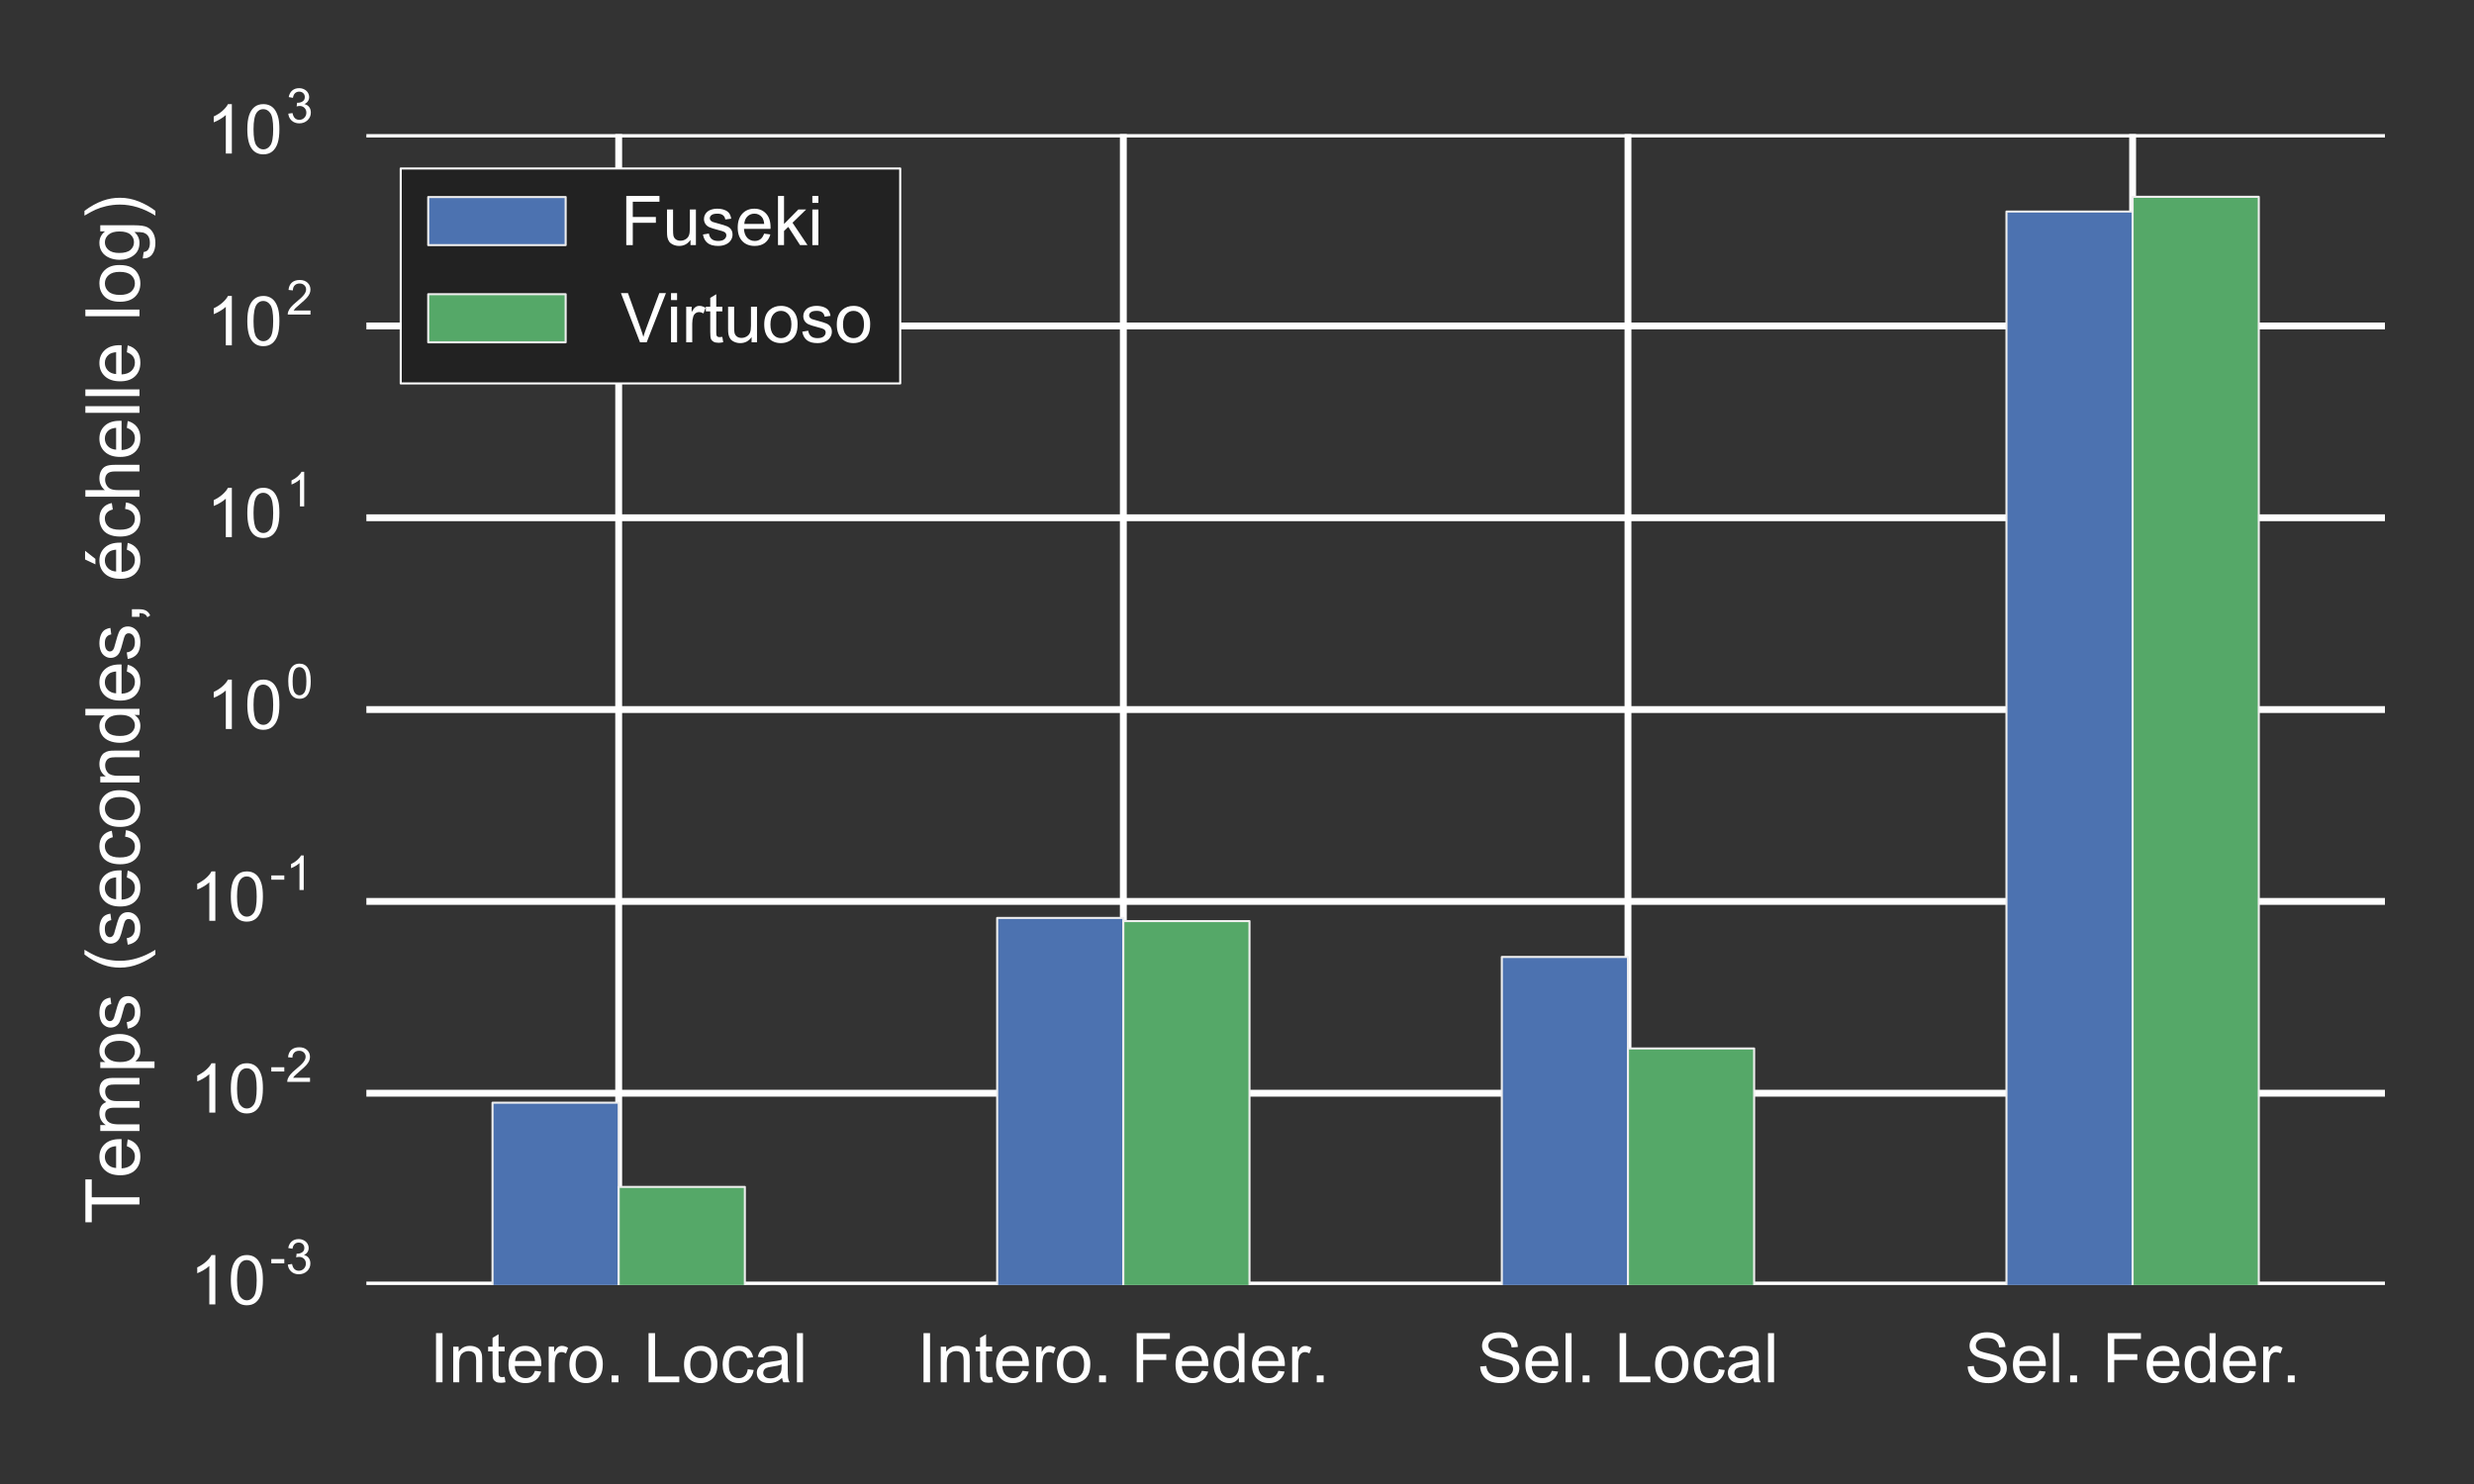 <?xml version="1.0" encoding="utf-8" standalone="no"?>
<!DOCTYPE svg PUBLIC "-//W3C//DTD SVG 1.1//EN"
  "http://www.w3.org/Graphics/SVG/1.1/DTD/svg11.dtd">
<!-- Created with matplotlib (http://matplotlib.org/) -->
<svg height="216pt" version="1.1" viewBox="0 0 360 216" width="360pt" xmlns="http://www.w3.org/2000/svg" xmlns:xlink="http://www.w3.org/1999/xlink">
 <rect x="0" y="0" width="360" height="216" fill="#333333" stroke="none"/>
 <defs>
  <style type="text/css">
*{stroke-linecap:butt;stroke-linejoin:round;stroke-miterlimit:100000;}
  </style>
 </defs>
 <g id="figure_1">
  <g id="patch_1">
   <path d="M 0 216 
L 360 216 
L 360 0 
L 0 0 
L 0 216 
z
" style="fill:none;"/>
  </g>
  <g id="axes_1">
   <g id="patch_2">
    <path d="M 53.311 187.04 
L 347.04 187.04 
L 347.04 19.52 
L 53.311 19.52 
L 53.311 187.04 
z
" style="fill:none;"/>
   </g>
   <g id="matplotlib.axis_1">
    <g id="xtick_1">
     <g id="line2d_1">
      <path clip-path="url(#p655340f466)" d="M 90.028 187.04 
L 90.028 19.52 
" style="fill:none;stroke:#ffffff;stroke-linecap:round;"/>
     </g>
     <g id="line2d_2">
      <defs>
       <path d="M 0 0 
L 0 0 
" id="m4d467d3644" style="stroke:#ffffff;"/>
      </defs>
      <g>
       <use style="fill:#ffffff;stroke:#ffffff;" x="90.028" xlink:href="#m4d467d3644" y="187.04"/>
      </g>
     </g>
     <g id="line2d_3">
      <g>
       <use style="fill:#ffffff;stroke:#ffffff;" x="90.028" xlink:href="#m4d467d3644" y="19.52"/>
      </g>
     </g>
     <g id="text_1">
      <!-- Intero. Local -->
      <defs>
       <path d="M 3.328 25.922 
Q 3.328 40.328 11.328 47.266 
Q 18.016 53.031 27.641 53.031 
Q 38.328 53.031 45.109 46.016 
Q 51.906 39.016 51.906 26.656 
Q 51.906 16.656 48.906 10.906 
Q 45.906 5.172 40.156 2 
Q 34.422 -1.172 27.641 -1.172 
Q 16.75 -1.172 10.031 5.812 
Q 3.328 12.797 3.328 25.922 
M 12.359 25.922 
Q 12.359 15.969 16.703 11.016 
Q 21.047 6.062 27.641 6.062 
Q 34.188 6.062 38.531 11.031 
Q 42.875 16.016 42.875 26.219 
Q 42.875 35.844 38.5 40.797 
Q 34.125 45.75 27.641 45.75 
Q 21.047 45.75 16.703 40.812 
Q 12.359 35.891 12.359 25.922 
" id="ArialMT-6f"/>
       <path d="M 40.438 6.391 
Q 35.547 2.25 31.031 0.531 
Q 26.516 -1.172 21.344 -1.172 
Q 12.797 -1.172 8.203 3 
Q 3.609 7.172 3.609 13.672 
Q 3.609 17.484 5.344 20.625 
Q 7.078 23.781 9.891 25.688 
Q 12.703 27.594 16.219 28.562 
Q 18.797 29.25 24.031 29.891 
Q 34.672 31.156 39.703 32.906 
Q 39.75 34.719 39.75 35.203 
Q 39.75 40.578 37.25 42.781 
Q 33.891 45.75 27.25 45.75 
Q 21.047 45.75 18.094 43.578 
Q 15.141 41.406 13.719 35.891 
L 5.125 37.062 
Q 6.297 42.578 8.984 45.969 
Q 11.672 49.359 16.75 51.188 
Q 21.828 53.031 28.516 53.031 
Q 35.156 53.031 39.297 51.469 
Q 43.453 49.906 45.406 47.531 
Q 47.359 45.172 48.141 41.547 
Q 48.578 39.312 48.578 33.453 
L 48.578 21.734 
Q 48.578 9.469 49.141 6.219 
Q 49.703 2.984 51.375 0 
L 42.188 0 
Q 40.828 2.734 40.438 6.391 
M 39.703 26.031 
Q 34.906 24.078 25.344 22.703 
Q 19.922 21.922 17.672 20.938 
Q 15.438 19.969 14.203 18.094 
Q 12.984 16.219 12.984 13.922 
Q 12.984 10.406 15.641 8.062 
Q 18.312 5.719 23.438 5.719 
Q 28.516 5.719 32.469 7.938 
Q 36.422 10.156 38.281 14.016 
Q 39.703 17 39.703 22.797 
z
" id="ArialMT-61"/>
       <path d="M 9.328 0 
L 9.328 71.578 
L 18.797 71.578 
L 18.797 0 
z
" id="ArialMT-49"/>
       <path d="M 6.391 0 
L 6.391 71.578 
L 15.188 71.578 
L 15.188 0 
z
" id="ArialMT-6c"/>
       <path d="M 42.094 16.703 
L 51.172 15.578 
Q 49.031 7.625 43.219 3.219 
Q 37.406 -1.172 28.375 -1.172 
Q 17 -1.172 10.328 5.828 
Q 3.656 12.844 3.656 25.484 
Q 3.656 38.578 10.391 45.797 
Q 17.141 53.031 27.875 53.031 
Q 38.281 53.031 44.875 45.953 
Q 51.469 38.875 51.469 26.031 
Q 51.469 25.25 51.422 23.688 
L 12.75 23.688 
Q 13.234 15.141 17.578 10.594 
Q 21.922 6.062 28.422 6.062 
Q 33.25 6.062 36.672 8.594 
Q 40.094 11.141 42.094 16.703 
M 13.234 30.906 
L 42.188 30.906 
Q 41.609 37.453 38.875 40.719 
Q 34.672 45.797 27.984 45.797 
Q 21.922 45.797 17.797 41.75 
Q 13.672 37.703 13.234 30.906 
" id="ArialMT-65"/>
       <path d="M 9.078 0 
L 9.078 10.016 
L 19.094 10.016 
L 19.094 0 
z
" id="ArialMT-2e"/>
       <path d="M 7.328 0 
L 7.328 71.578 
L 16.797 71.578 
L 16.797 8.453 
L 52.047 8.453 
L 52.047 0 
z
" id="ArialMT-4c"/>
       <path id="ArialMT-20"/>
       <path d="M 6.5 0 
L 6.5 51.859 
L 14.406 51.859 
L 14.406 44 
Q 17.438 49.516 20 51.266 
Q 22.562 53.031 25.641 53.031 
Q 30.078 53.031 34.672 50.203 
L 31.641 42.047 
Q 28.422 43.953 25.203 43.953 
Q 22.312 43.953 20.016 42.219 
Q 17.719 40.484 16.75 37.406 
Q 15.281 32.719 15.281 27.156 
L 15.281 0 
z
" id="ArialMT-72"/>
       <path d="M 25.781 7.859 
L 27.047 0.094 
Q 23.344 -0.688 20.406 -0.688 
Q 15.625 -0.688 12.984 0.828 
Q 10.359 2.344 9.281 4.812 
Q 8.203 7.281 8.203 15.188 
L 8.203 45.016 
L 1.766 45.016 
L 1.766 51.859 
L 8.203 51.859 
L 8.203 64.703 
L 16.938 69.969 
L 16.938 51.859 
L 25.781 51.859 
L 25.781 45.016 
L 16.938 45.016 
L 16.938 14.703 
Q 16.938 10.938 17.406 9.859 
Q 17.875 8.797 18.922 8.156 
Q 19.969 7.516 21.922 7.516 
Q 23.391 7.516 25.781 7.859 
" id="ArialMT-74"/>
       <path d="M 6.594 0 
L 6.594 51.859 
L 14.5 51.859 
L 14.5 44.484 
Q 20.219 53.031 31 53.031 
Q 35.688 53.031 39.625 51.344 
Q 43.562 49.656 45.516 46.922 
Q 47.469 44.188 48.25 40.438 
Q 48.734 37.984 48.734 31.891 
L 48.734 0 
L 39.938 0 
L 39.938 31.547 
Q 39.938 36.922 38.906 39.578 
Q 37.891 42.234 35.281 43.812 
Q 32.672 45.406 29.156 45.406 
Q 23.531 45.406 19.453 41.844 
Q 15.375 38.281 15.375 28.328 
L 15.375 0 
z
" id="ArialMT-6e"/>
       <path d="M 40.438 19 
L 49.078 17.875 
Q 47.656 8.938 41.812 3.875 
Q 35.984 -1.172 27.484 -1.172 
Q 16.844 -1.172 10.375 5.781 
Q 3.906 12.75 3.906 25.734 
Q 3.906 34.125 6.688 40.422 
Q 9.469 46.734 15.156 49.875 
Q 20.844 53.031 27.547 53.031 
Q 35.984 53.031 41.359 48.75 
Q 46.734 44.484 48.25 36.625 
L 39.703 35.297 
Q 38.484 40.531 35.375 43.156 
Q 32.281 45.797 27.875 45.797 
Q 21.234 45.797 17.078 41.031 
Q 12.938 36.281 12.938 25.984 
Q 12.938 15.531 16.938 10.797 
Q 20.953 6.062 27.391 6.062 
Q 32.562 6.062 36.031 9.234 
Q 39.5 12.406 40.438 19 
" id="ArialMT-63"/>
      </defs>
      <g style="fill:#ffffff;" transform="translate(62.513 201.198)scale(0.1 -0.1)">
       <use xlink:href="#ArialMT-49"/>
       <use x="27.783" xlink:href="#ArialMT-6e"/>
       <use x="83.398" xlink:href="#ArialMT-74"/>
       <use x="111.182" xlink:href="#ArialMT-65"/>
       <use x="166.797" xlink:href="#ArialMT-72"/>
       <use x="200.098" xlink:href="#ArialMT-6f"/>
       <use x="255.713" xlink:href="#ArialMT-2e"/>
       <use x="283.496" xlink:href="#ArialMT-20"/>
       <use x="311.279" xlink:href="#ArialMT-4c"/>
       <use x="366.895" xlink:href="#ArialMT-6f"/>
       <use x="422.51" xlink:href="#ArialMT-63"/>
       <use x="472.51" xlink:href="#ArialMT-61"/>
       <use x="528.125" xlink:href="#ArialMT-6c"/>
      </g>
     </g>
    </g>
    <g id="xtick_2">
     <g id="line2d_4">
      <path clip-path="url(#p655340f466)" d="M 163.46 187.04 
L 163.46 19.52 
" style="fill:none;stroke:#ffffff;stroke-linecap:round;"/>
     </g>
     <g id="line2d_5">
      <g>
       <use style="fill:#ffffff;stroke:#ffffff;" x="163.46" xlink:href="#m4d467d3644" y="187.04"/>
      </g>
     </g>
     <g id="line2d_6">
      <g>
       <use style="fill:#ffffff;stroke:#ffffff;" x="163.46" xlink:href="#m4d467d3644" y="19.52"/>
      </g>
     </g>
     <g id="text_2">
      <!-- Intero. Feder. -->
      <defs>
       <path d="M 40.234 0 
L 40.234 6.547 
Q 35.297 -1.172 25.734 -1.172 
Q 19.531 -1.172 14.328 2.25 
Q 9.125 5.672 6.266 11.797 
Q 3.422 17.922 3.422 25.875 
Q 3.422 33.641 6 39.969 
Q 8.594 46.297 13.766 49.656 
Q 18.953 53.031 25.344 53.031 
Q 30.031 53.031 33.688 51.047 
Q 37.359 49.078 39.656 45.906 
L 39.656 71.578 
L 48.391 71.578 
L 48.391 0 
z
M 12.453 25.875 
Q 12.453 15.922 16.641 10.984 
Q 20.844 6.062 26.562 6.062 
Q 32.328 6.062 36.344 10.766 
Q 40.375 15.484 40.375 25.141 
Q 40.375 35.797 36.266 40.766 
Q 32.172 45.75 26.172 45.75 
Q 20.312 45.75 16.375 40.969 
Q 12.453 36.188 12.453 25.875 
" id="ArialMT-64"/>
       <path d="M 8.203 0 
L 8.203 71.578 
L 56.5 71.578 
L 56.5 63.141 
L 17.672 63.141 
L 17.672 40.969 
L 51.266 40.969 
L 51.266 32.516 
L 17.672 32.516 
L 17.672 0 
z
" id="ArialMT-46"/>
      </defs>
      <g style="fill:#ffffff;" transform="translate(133.452 201.198)scale(0.1 -0.1)">
       <use xlink:href="#ArialMT-49"/>
       <use x="27.783" xlink:href="#ArialMT-6e"/>
       <use x="83.398" xlink:href="#ArialMT-74"/>
       <use x="111.182" xlink:href="#ArialMT-65"/>
       <use x="166.797" xlink:href="#ArialMT-72"/>
       <use x="200.098" xlink:href="#ArialMT-6f"/>
       <use x="255.713" xlink:href="#ArialMT-2e"/>
       <use x="283.496" xlink:href="#ArialMT-20"/>
       <use x="311.279" xlink:href="#ArialMT-46"/>
       <use x="372.363" xlink:href="#ArialMT-65"/>
       <use x="427.979" xlink:href="#ArialMT-64"/>
       <use x="483.594" xlink:href="#ArialMT-65"/>
       <use x="539.209" xlink:href="#ArialMT-72"/>
       <use x="572.432" xlink:href="#ArialMT-2e"/>
      </g>
     </g>
    </g>
    <g id="xtick_3">
     <g id="line2d_7">
      <path clip-path="url(#p655340f466)" d="M 236.892 187.04 
L 236.892 19.52 
" style="fill:none;stroke:#ffffff;stroke-linecap:round;"/>
     </g>
     <g id="line2d_8">
      <g>
       <use style="fill:#ffffff;stroke:#ffffff;" x="236.892" xlink:href="#m4d467d3644" y="187.04"/>
      </g>
     </g>
     <g id="line2d_9">
      <g>
       <use style="fill:#ffffff;stroke:#ffffff;" x="236.892" xlink:href="#m4d467d3644" y="19.52"/>
      </g>
     </g>
     <g id="text_3">
      <!-- Sel. Local -->
      <defs>
       <path d="M 4.5 23 
L 13.422 23.781 
Q 14.062 18.406 16.375 14.969 
Q 18.703 11.531 23.578 9.406 
Q 28.469 7.281 34.578 7.281 
Q 39.984 7.281 44.141 8.891 
Q 48.297 10.5 50.312 13.297 
Q 52.344 16.109 52.344 19.438 
Q 52.344 22.797 50.391 25.312 
Q 48.438 27.828 43.953 29.547 
Q 41.062 30.672 31.203 33.031 
Q 21.344 35.406 17.391 37.5 
Q 12.25 40.188 9.734 44.156 
Q 7.234 48.141 7.234 53.078 
Q 7.234 58.5 10.297 63.203 
Q 13.375 67.922 19.281 70.359 
Q 25.203 72.797 32.422 72.797 
Q 40.375 72.797 46.453 70.234 
Q 52.547 67.672 55.812 62.688 
Q 59.078 57.719 59.328 51.422 
L 50.25 50.734 
Q 49.516 57.516 45.281 60.984 
Q 41.062 64.453 32.812 64.453 
Q 24.219 64.453 20.281 61.297 
Q 16.359 58.156 16.359 53.719 
Q 16.359 49.859 19.141 47.359 
Q 21.875 44.875 33.422 42.266 
Q 44.969 39.656 49.266 37.703 
Q 55.516 34.812 58.484 30.391 
Q 61.469 25.984 61.469 20.219 
Q 61.469 14.5 58.203 9.438 
Q 54.938 4.391 48.797 1.578 
Q 42.672 -1.219 35.016 -1.219 
Q 25.297 -1.219 18.719 1.609 
Q 12.156 4.438 8.422 10.125 
Q 4.688 15.828 4.5 23 
" id="ArialMT-53"/>
      </defs>
      <g style="fill:#ffffff;" transform="translate(214.935 201.198)scale(0.1 -0.1)">
       <use xlink:href="#ArialMT-53"/>
       <use x="66.699" xlink:href="#ArialMT-65"/>
       <use x="122.314" xlink:href="#ArialMT-6c"/>
       <use x="144.531" xlink:href="#ArialMT-2e"/>
       <use x="172.314" xlink:href="#ArialMT-20"/>
       <use x="200.098" xlink:href="#ArialMT-4c"/>
       <use x="255.713" xlink:href="#ArialMT-6f"/>
       <use x="311.328" xlink:href="#ArialMT-63"/>
       <use x="361.328" xlink:href="#ArialMT-61"/>
       <use x="416.943" xlink:href="#ArialMT-6c"/>
      </g>
     </g>
    </g>
    <g id="xtick_4">
     <g id="line2d_10">
      <path clip-path="url(#p655340f466)" d="M 310.324 187.04 
L 310.324 19.52 
" style="fill:none;stroke:#ffffff;stroke-linecap:round;"/>
     </g>
     <g id="line2d_11">
      <g>
       <use style="fill:#ffffff;stroke:#ffffff;" x="310.324" xlink:href="#m4d467d3644" y="187.04"/>
      </g>
     </g>
     <g id="line2d_12">
      <g>
       <use style="fill:#ffffff;stroke:#ffffff;" x="310.324" xlink:href="#m4d467d3644" y="19.52"/>
      </g>
     </g>
     <g id="text_4">
      <!-- Sel. Feder. -->
      <g style="fill:#ffffff;" transform="translate(285.874 201.198)scale(0.1 -0.1)">
       <use xlink:href="#ArialMT-53"/>
       <use x="66.699" xlink:href="#ArialMT-65"/>
       <use x="122.314" xlink:href="#ArialMT-6c"/>
       <use x="144.531" xlink:href="#ArialMT-2e"/>
       <use x="172.314" xlink:href="#ArialMT-20"/>
       <use x="200.098" xlink:href="#ArialMT-46"/>
       <use x="261.182" xlink:href="#ArialMT-65"/>
       <use x="316.797" xlink:href="#ArialMT-64"/>
       <use x="372.412" xlink:href="#ArialMT-65"/>
       <use x="428.027" xlink:href="#ArialMT-72"/>
       <use x="461.25" xlink:href="#ArialMT-2e"/>
      </g>
     </g>
    </g>
   </g>
   <g id="matplotlib.axis_2">
    <g id="ytick_1">
     <g id="line2d_13">
      <path clip-path="url(#p655340f466)" d="M 53.311 187.04 
L 347.04 187.04 
" style="fill:none;stroke:#ffffff;stroke-linecap:round;"/>
     </g>
     <g id="line2d_14">
      <g>
       <use style="fill:#ffffff;stroke:#ffffff;" x="53.311" xlink:href="#m4d467d3644" y="187.04"/>
      </g>
     </g>
     <g id="line2d_15">
      <g>
       <use style="fill:#ffffff;stroke:#ffffff;" x="347.04" xlink:href="#m4d467d3644" y="187.04"/>
      </g>
     </g>
     <g id="text_5">
      <!-- $\mathdefault{10^{-3}}$ -->
      <defs>
       <path d="M 4.203 18.891 
L 12.984 20.062 
Q 14.5 12.594 18.141 9.297 
Q 21.781 6 27 6 
Q 33.203 6 37.469 10.297 
Q 41.75 14.594 41.75 20.953 
Q 41.75 27 37.797 30.922 
Q 33.844 34.859 27.734 34.859 
Q 25.25 34.859 21.531 33.891 
L 22.516 41.609 
Q 23.391 41.5 23.922 41.5 
Q 29.547 41.5 34.031 44.422 
Q 38.531 47.359 38.531 53.469 
Q 38.531 58.297 35.25 61.469 
Q 31.984 64.656 26.812 64.656 
Q 21.688 64.656 18.266 61.422 
Q 14.844 58.203 13.875 51.766 
L 5.078 53.328 
Q 6.688 62.156 12.391 67.016 
Q 18.109 71.875 26.609 71.875 
Q 32.469 71.875 37.391 69.359 
Q 42.328 66.844 44.938 62.5 
Q 47.562 58.156 47.562 53.266 
Q 47.562 48.641 45.062 44.828 
Q 42.578 41.016 37.703 38.766 
Q 44.047 37.312 47.562 32.688 
Q 51.078 28.078 51.078 21.141 
Q 51.078 11.766 44.234 5.25 
Q 37.406 -1.266 26.953 -1.266 
Q 17.531 -1.266 11.297 4.344 
Q 5.078 9.969 4.203 18.891 
" id="ArialMT-33"/>
       <path d="M 3.172 21.484 
L 3.172 30.328 
L 30.172 30.328 
L 30.172 21.484 
z
" id="ArialMT-2d"/>
       <path d="M 37.25 0 
L 28.469 0 
L 28.469 56 
Q 25.297 52.984 20.141 49.953 
Q 14.984 46.922 10.891 45.406 
L 10.891 53.906 
Q 18.266 57.375 23.781 62.297 
Q 29.297 67.234 31.594 71.875 
L 37.25 71.875 
z
" id="ArialMT-31"/>
       <path d="M 4.156 35.297 
Q 4.156 48 6.766 55.734 
Q 9.375 63.484 14.516 67.672 
Q 19.672 71.875 27.484 71.875 
Q 33.25 71.875 37.594 69.547 
Q 41.938 67.234 44.766 62.859 
Q 47.609 58.5 49.219 52.219 
Q 50.828 45.953 50.828 35.297 
Q 50.828 22.703 48.234 14.969 
Q 45.656 7.234 40.5 3 
Q 35.359 -1.219 27.484 -1.219 
Q 17.141 -1.219 11.234 6.203 
Q 4.156 15.141 4.156 35.297 
M 13.188 35.297 
Q 13.188 17.672 17.312 11.828 
Q 21.438 6 27.484 6 
Q 33.547 6 37.672 11.859 
Q 41.797 17.719 41.797 35.297 
Q 41.797 52.984 37.672 58.781 
Q 33.547 64.594 27.391 64.594 
Q 21.344 64.594 17.719 59.469 
Q 13.188 52.938 13.188 35.297 
" id="ArialMT-30"/>
      </defs>
      <g style="fill:#ffffff;" transform="translate(27.611 189.952)scale(0.1 -0.1)">
       <use transform="translate(0.0 0.884)" xlink:href="#ArialMT-31"/>
       <use transform="translate(55.615 0.884)" xlink:href="#ArialMT-30"/>
       <use transform="translate(116.457 45.688)scale(0.7)" xlink:href="#ArialMT-2d"/>
       <use transform="translate(139.768 45.688)scale(0.7)" xlink:href="#ArialMT-33"/>
      </g>
     </g>
    </g>
    <g id="ytick_2">
     <g id="line2d_16">
      <path clip-path="url(#p655340f466)" d="M 53.311 159.12 
L 347.04 159.12 
" style="fill:none;stroke:#ffffff;stroke-linecap:round;"/>
     </g>
     <g id="line2d_17">
      <g>
       <use style="fill:#ffffff;stroke:#ffffff;" x="53.311" xlink:href="#m4d467d3644" y="159.12"/>
      </g>
     </g>
     <g id="line2d_18">
      <g>
       <use style="fill:#ffffff;stroke:#ffffff;" x="347.04" xlink:href="#m4d467d3644" y="159.12"/>
      </g>
     </g>
     <g id="text_6">
      <!-- $\mathdefault{10^{-2}}$ -->
      <defs>
       <path d="M 50.344 8.453 
L 50.344 0 
L 3.031 0 
Q 2.938 3.172 4.047 6.109 
Q 5.859 10.938 9.828 15.625 
Q 13.812 20.312 21.344 26.469 
Q 33.016 36.031 37.109 41.625 
Q 41.219 47.219 41.219 52.203 
Q 41.219 57.422 37.469 61 
Q 33.734 64.594 27.734 64.594 
Q 21.391 64.594 17.578 60.781 
Q 13.766 56.984 13.719 50.25 
L 4.688 51.172 
Q 5.609 61.281 11.656 66.578 
Q 17.719 71.875 27.938 71.875 
Q 38.234 71.875 44.234 66.156 
Q 50.25 60.453 50.25 52 
Q 50.25 47.703 48.484 43.547 
Q 46.734 39.406 42.656 34.812 
Q 38.578 30.219 29.109 22.219 
Q 21.188 15.578 18.938 13.203 
Q 16.703 10.844 15.234 8.453 
z
" id="ArialMT-32"/>
      </defs>
      <g style="fill:#ffffff;" transform="translate(27.611 162.033)scale(0.1 -0.1)">
       <use transform="translate(0.0 0.884)" xlink:href="#ArialMT-31"/>
       <use transform="translate(55.615 0.884)" xlink:href="#ArialMT-30"/>
       <use transform="translate(116.457 45.688)scale(0.7)" xlink:href="#ArialMT-2d"/>
       <use transform="translate(139.768 45.688)scale(0.7)" xlink:href="#ArialMT-32"/>
      </g>
     </g>
    </g>
    <g id="ytick_3">
     <g id="line2d_19">
      <path clip-path="url(#p655340f466)" d="M 53.311 131.2 
L 347.04 131.2 
" style="fill:none;stroke:#ffffff;stroke-linecap:round;"/>
     </g>
     <g id="line2d_20">
      <g>
       <use style="fill:#ffffff;stroke:#ffffff;" x="53.311" xlink:href="#m4d467d3644" y="131.2"/>
      </g>
     </g>
     <g id="line2d_21">
      <g>
       <use style="fill:#ffffff;stroke:#ffffff;" x="347.04" xlink:href="#m4d467d3644" y="131.2"/>
      </g>
     </g>
     <g id="text_7">
      <!-- $\mathdefault{10^{-1}}$ -->
      <g style="fill:#ffffff;" transform="translate(27.611 134.113)scale(0.1 -0.1)">
       <use transform="translate(0.0 0.884)" xlink:href="#ArialMT-31"/>
       <use transform="translate(55.615 0.884)" xlink:href="#ArialMT-30"/>
       <use transform="translate(116.457 45.688)scale(0.7)" xlink:href="#ArialMT-2d"/>
       <use transform="translate(139.768 45.688)scale(0.7)" xlink:href="#ArialMT-31"/>
      </g>
     </g>
    </g>
    <g id="ytick_4">
     <g id="line2d_22">
      <path clip-path="url(#p655340f466)" d="M 53.311 103.28 
L 347.04 103.28 
" style="fill:none;stroke:#ffffff;stroke-linecap:round;"/>
     </g>
     <g id="line2d_23">
      <g>
       <use style="fill:#ffffff;stroke:#ffffff;" x="53.311" xlink:href="#m4d467d3644" y="103.28"/>
      </g>
     </g>
     <g id="line2d_24">
      <g>
       <use style="fill:#ffffff;stroke:#ffffff;" x="347.04" xlink:href="#m4d467d3644" y="103.28"/>
      </g>
     </g>
     <g id="text_8">
      <!-- $\mathdefault{10^{0}}$ -->
      <g style="fill:#ffffff;" transform="translate(30.011 106.193)scale(0.1 -0.1)">
       <use transform="translate(0.0 0.884)" xlink:href="#ArialMT-31"/>
       <use transform="translate(55.615 0.884)" xlink:href="#ArialMT-30"/>
       <use transform="translate(116.457 45.688)scale(0.7)" xlink:href="#ArialMT-30"/>
      </g>
     </g>
    </g>
    <g id="ytick_5">
     <g id="line2d_25">
      <path clip-path="url(#p655340f466)" d="M 53.311 75.36 
L 347.04 75.36 
" style="fill:none;stroke:#ffffff;stroke-linecap:round;"/>
     </g>
     <g id="line2d_26">
      <g>
       <use style="fill:#ffffff;stroke:#ffffff;" x="53.311" xlink:href="#m4d467d3644" y="75.36"/>
      </g>
     </g>
     <g id="line2d_27">
      <g>
       <use style="fill:#ffffff;stroke:#ffffff;" x="347.04" xlink:href="#m4d467d3644" y="75.36"/>
      </g>
     </g>
     <g id="text_9">
      <!-- $\mathdefault{10^{1}}$ -->
      <g style="fill:#ffffff;" transform="translate(30.011 78.273)scale(0.1 -0.1)">
       <use transform="translate(0.0 0.884)" xlink:href="#ArialMT-31"/>
       <use transform="translate(55.615 0.884)" xlink:href="#ArialMT-30"/>
       <use transform="translate(116.457 45.688)scale(0.7)" xlink:href="#ArialMT-31"/>
      </g>
     </g>
    </g>
    <g id="ytick_6">
     <g id="line2d_28">
      <path clip-path="url(#p655340f466)" d="M 53.311 47.44 
L 347.04 47.44 
" style="fill:none;stroke:#ffffff;stroke-linecap:round;"/>
     </g>
     <g id="line2d_29">
      <g>
       <use style="fill:#ffffff;stroke:#ffffff;" x="53.311" xlink:href="#m4d467d3644" y="47.44"/>
      </g>
     </g>
     <g id="line2d_30">
      <g>
       <use style="fill:#ffffff;stroke:#ffffff;" x="347.04" xlink:href="#m4d467d3644" y="47.44"/>
      </g>
     </g>
     <g id="text_10">
      <!-- $\mathdefault{10^{2}}$ -->
      <g style="fill:#ffffff;" transform="translate(30.011 50.353)scale(0.1 -0.1)">
       <use transform="translate(0.0 0.884)" xlink:href="#ArialMT-31"/>
       <use transform="translate(55.615 0.884)" xlink:href="#ArialMT-30"/>
       <use transform="translate(116.457 45.688)scale(0.7)" xlink:href="#ArialMT-32"/>
      </g>
     </g>
    </g>
    <g id="ytick_7">
     <g id="line2d_31">
      <path clip-path="url(#p655340f466)" d="M 53.311 19.52 
L 347.04 19.52 
" style="fill:none;stroke:#ffffff;stroke-linecap:round;"/>
     </g>
     <g id="line2d_32">
      <g>
       <use style="fill:#ffffff;stroke:#ffffff;" x="53.311" xlink:href="#m4d467d3644" y="19.52"/>
      </g>
     </g>
     <g id="line2d_33">
      <g>
       <use style="fill:#ffffff;stroke:#ffffff;" x="347.04" xlink:href="#m4d467d3644" y="19.52"/>
      </g>
     </g>
     <g id="text_11">
      <!-- $\mathdefault{10^{3}}$ -->
      <g style="fill:#ffffff;" transform="translate(30.011 22.433)scale(0.1 -0.1)">
       <use transform="translate(0.0 0.884)" xlink:href="#ArialMT-31"/>
       <use transform="translate(55.615 0.884)" xlink:href="#ArialMT-30"/>
       <use transform="translate(116.457 45.688)scale(0.7)" xlink:href="#ArialMT-33"/>
      </g>
     </g>
    </g>
    <g id="ytick_8">
     <g id="line2d_34">
      <defs>
       <path d="M 0 0 
L 0 0 
" id="mfeaf9d78c8" style="stroke:#ffffff;stroke-width:0.5;"/>
      </defs>
      <g>
       <use style="fill:#ffffff;stroke:#ffffff;stroke-width:0.5;" x="53.311" xlink:href="#mfeaf9d78c8" y="178.635"/>
      </g>
     </g>
     <g id="line2d_35">
      <g>
       <use style="fill:#ffffff;stroke:#ffffff;stroke-width:0.5;" x="347.04" xlink:href="#mfeaf9d78c8" y="178.635"/>
      </g>
     </g>
    </g>
    <g id="ytick_9">
     <g id="line2d_36">
      <g>
       <use style="fill:#ffffff;stroke:#ffffff;stroke-width:0.5;" x="53.311" xlink:href="#mfeaf9d78c8" y="173.719"/>
      </g>
     </g>
     <g id="line2d_37">
      <g>
       <use style="fill:#ffffff;stroke:#ffffff;stroke-width:0.5;" x="347.04" xlink:href="#mfeaf9d78c8" y="173.719"/>
      </g>
     </g>
    </g>
    <g id="ytick_10">
     <g id="line2d_38">
      <g>
       <use style="fill:#ffffff;stroke:#ffffff;stroke-width:0.5;" x="53.311" xlink:href="#mfeaf9d78c8" y="170.231"/>
      </g>
     </g>
     <g id="line2d_39">
      <g>
       <use style="fill:#ffffff;stroke:#ffffff;stroke-width:0.5;" x="347.04" xlink:href="#mfeaf9d78c8" y="170.231"/>
      </g>
     </g>
    </g>
    <g id="ytick_11">
     <g id="line2d_40">
      <g>
       <use style="fill:#ffffff;stroke:#ffffff;stroke-width:0.5;" x="53.311" xlink:href="#mfeaf9d78c8" y="167.525"/>
      </g>
     </g>
     <g id="line2d_41">
      <g>
       <use style="fill:#ffffff;stroke:#ffffff;stroke-width:0.5;" x="347.04" xlink:href="#mfeaf9d78c8" y="167.525"/>
      </g>
     </g>
    </g>
    <g id="ytick_12">
     <g id="line2d_42">
      <g>
       <use style="fill:#ffffff;stroke:#ffffff;stroke-width:0.5;" x="53.311" xlink:href="#mfeaf9d78c8" y="165.314"/>
      </g>
     </g>
     <g id="line2d_43">
      <g>
       <use style="fill:#ffffff;stroke:#ffffff;stroke-width:0.5;" x="347.04" xlink:href="#mfeaf9d78c8" y="165.314"/>
      </g>
     </g>
    </g>
    <g id="ytick_13">
     <g id="line2d_44">
      <g>
       <use style="fill:#ffffff;stroke:#ffffff;stroke-width:0.5;" x="53.311" xlink:href="#mfeaf9d78c8" y="163.445"/>
      </g>
     </g>
     <g id="line2d_45">
      <g>
       <use style="fill:#ffffff;stroke:#ffffff;stroke-width:0.5;" x="347.04" xlink:href="#mfeaf9d78c8" y="163.445"/>
      </g>
     </g>
    </g>
    <g id="ytick_14">
     <g id="line2d_46">
      <g>
       <use style="fill:#ffffff;stroke:#ffffff;stroke-width:0.5;" x="53.311" xlink:href="#mfeaf9d78c8" y="161.826"/>
      </g>
     </g>
     <g id="line2d_47">
      <g>
       <use style="fill:#ffffff;stroke:#ffffff;stroke-width:0.5;" x="347.04" xlink:href="#mfeaf9d78c8" y="161.826"/>
      </g>
     </g>
    </g>
    <g id="ytick_15">
     <g id="line2d_48">
      <g>
       <use style="fill:#ffffff;stroke:#ffffff;stroke-width:0.5;" x="53.311" xlink:href="#mfeaf9d78c8" y="160.398"/>
      </g>
     </g>
     <g id="line2d_49">
      <g>
       <use style="fill:#ffffff;stroke:#ffffff;stroke-width:0.5;" x="347.04" xlink:href="#mfeaf9d78c8" y="160.398"/>
      </g>
     </g>
    </g>
    <g id="ytick_16">
     <g id="line2d_50">
      <g>
       <use style="fill:#ffffff;stroke:#ffffff;stroke-width:0.5;" x="53.311" xlink:href="#mfeaf9d78c8" y="150.715"/>
      </g>
     </g>
     <g id="line2d_51">
      <g>
       <use style="fill:#ffffff;stroke:#ffffff;stroke-width:0.5;" x="347.04" xlink:href="#mfeaf9d78c8" y="150.715"/>
      </g>
     </g>
    </g>
    <g id="ytick_17">
     <g id="line2d_52">
      <g>
       <use style="fill:#ffffff;stroke:#ffffff;stroke-width:0.5;" x="53.311" xlink:href="#mfeaf9d78c8" y="145.799"/>
      </g>
     </g>
     <g id="line2d_53">
      <g>
       <use style="fill:#ffffff;stroke:#ffffff;stroke-width:0.5;" x="347.04" xlink:href="#mfeaf9d78c8" y="145.799"/>
      </g>
     </g>
    </g>
    <g id="ytick_18">
     <g id="line2d_54">
      <g>
       <use style="fill:#ffffff;stroke:#ffffff;stroke-width:0.5;" x="53.311" xlink:href="#mfeaf9d78c8" y="142.311"/>
      </g>
     </g>
     <g id="line2d_55">
      <g>
       <use style="fill:#ffffff;stroke:#ffffff;stroke-width:0.5;" x="347.04" xlink:href="#mfeaf9d78c8" y="142.311"/>
      </g>
     </g>
    </g>
    <g id="ytick_19">
     <g id="line2d_56">
      <g>
       <use style="fill:#ffffff;stroke:#ffffff;stroke-width:0.5;" x="53.311" xlink:href="#mfeaf9d78c8" y="139.605"/>
      </g>
     </g>
     <g id="line2d_57">
      <g>
       <use style="fill:#ffffff;stroke:#ffffff;stroke-width:0.5;" x="347.04" xlink:href="#mfeaf9d78c8" y="139.605"/>
      </g>
     </g>
    </g>
    <g id="ytick_20">
     <g id="line2d_58">
      <g>
       <use style="fill:#ffffff;stroke:#ffffff;stroke-width:0.5;" x="53.311" xlink:href="#mfeaf9d78c8" y="137.394"/>
      </g>
     </g>
     <g id="line2d_59">
      <g>
       <use style="fill:#ffffff;stroke:#ffffff;stroke-width:0.5;" x="347.04" xlink:href="#mfeaf9d78c8" y="137.394"/>
      </g>
     </g>
    </g>
    <g id="ytick_21">
     <g id="line2d_60">
      <g>
       <use style="fill:#ffffff;stroke:#ffffff;stroke-width:0.5;" x="53.311" xlink:href="#mfeaf9d78c8" y="135.525"/>
      </g>
     </g>
     <g id="line2d_61">
      <g>
       <use style="fill:#ffffff;stroke:#ffffff;stroke-width:0.5;" x="347.04" xlink:href="#mfeaf9d78c8" y="135.525"/>
      </g>
     </g>
    </g>
    <g id="ytick_22">
     <g id="line2d_62">
      <g>
       <use style="fill:#ffffff;stroke:#ffffff;stroke-width:0.5;" x="53.311" xlink:href="#mfeaf9d78c8" y="133.906"/>
      </g>
     </g>
     <g id="line2d_63">
      <g>
       <use style="fill:#ffffff;stroke:#ffffff;stroke-width:0.5;" x="347.04" xlink:href="#mfeaf9d78c8" y="133.906"/>
      </g>
     </g>
    </g>
    <g id="ytick_23">
     <g id="line2d_64">
      <g>
       <use style="fill:#ffffff;stroke:#ffffff;stroke-width:0.5;" x="53.311" xlink:href="#mfeaf9d78c8" y="132.478"/>
      </g>
     </g>
     <g id="line2d_65">
      <g>
       <use style="fill:#ffffff;stroke:#ffffff;stroke-width:0.5;" x="347.04" xlink:href="#mfeaf9d78c8" y="132.478"/>
      </g>
     </g>
    </g>
    <g id="ytick_24">
     <g id="line2d_66">
      <g>
       <use style="fill:#ffffff;stroke:#ffffff;stroke-width:0.5;" x="53.311" xlink:href="#mfeaf9d78c8" y="122.795"/>
      </g>
     </g>
     <g id="line2d_67">
      <g>
       <use style="fill:#ffffff;stroke:#ffffff;stroke-width:0.5;" x="347.04" xlink:href="#mfeaf9d78c8" y="122.795"/>
      </g>
     </g>
    </g>
    <g id="ytick_25">
     <g id="line2d_68">
      <g>
       <use style="fill:#ffffff;stroke:#ffffff;stroke-width:0.5;" x="53.311" xlink:href="#mfeaf9d78c8" y="117.879"/>
      </g>
     </g>
     <g id="line2d_69">
      <g>
       <use style="fill:#ffffff;stroke:#ffffff;stroke-width:0.5;" x="347.04" xlink:href="#mfeaf9d78c8" y="117.879"/>
      </g>
     </g>
    </g>
    <g id="ytick_26">
     <g id="line2d_70">
      <g>
       <use style="fill:#ffffff;stroke:#ffffff;stroke-width:0.5;" x="53.311" xlink:href="#mfeaf9d78c8" y="114.391"/>
      </g>
     </g>
     <g id="line2d_71">
      <g>
       <use style="fill:#ffffff;stroke:#ffffff;stroke-width:0.5;" x="347.04" xlink:href="#mfeaf9d78c8" y="114.391"/>
      </g>
     </g>
    </g>
    <g id="ytick_27">
     <g id="line2d_72">
      <g>
       <use style="fill:#ffffff;stroke:#ffffff;stroke-width:0.5;" x="53.311" xlink:href="#mfeaf9d78c8" y="111.685"/>
      </g>
     </g>
     <g id="line2d_73">
      <g>
       <use style="fill:#ffffff;stroke:#ffffff;stroke-width:0.5;" x="347.04" xlink:href="#mfeaf9d78c8" y="111.685"/>
      </g>
     </g>
    </g>
    <g id="ytick_28">
     <g id="line2d_74">
      <g>
       <use style="fill:#ffffff;stroke:#ffffff;stroke-width:0.5;" x="53.311" xlink:href="#mfeaf9d78c8" y="109.474"/>
      </g>
     </g>
     <g id="line2d_75">
      <g>
       <use style="fill:#ffffff;stroke:#ffffff;stroke-width:0.5;" x="347.04" xlink:href="#mfeaf9d78c8" y="109.474"/>
      </g>
     </g>
    </g>
    <g id="ytick_29">
     <g id="line2d_76">
      <g>
       <use style="fill:#ffffff;stroke:#ffffff;stroke-width:0.5;" x="53.311" xlink:href="#mfeaf9d78c8" y="107.605"/>
      </g>
     </g>
     <g id="line2d_77">
      <g>
       <use style="fill:#ffffff;stroke:#ffffff;stroke-width:0.5;" x="347.04" xlink:href="#mfeaf9d78c8" y="107.605"/>
      </g>
     </g>
    </g>
    <g id="ytick_30">
     <g id="line2d_78">
      <g>
       <use style="fill:#ffffff;stroke:#ffffff;stroke-width:0.5;" x="53.311" xlink:href="#mfeaf9d78c8" y="105.986"/>
      </g>
     </g>
     <g id="line2d_79">
      <g>
       <use style="fill:#ffffff;stroke:#ffffff;stroke-width:0.5;" x="347.04" xlink:href="#mfeaf9d78c8" y="105.986"/>
      </g>
     </g>
    </g>
    <g id="ytick_31">
     <g id="line2d_80">
      <g>
       <use style="fill:#ffffff;stroke:#ffffff;stroke-width:0.5;" x="53.311" xlink:href="#mfeaf9d78c8" y="104.558"/>
      </g>
     </g>
     <g id="line2d_81">
      <g>
       <use style="fill:#ffffff;stroke:#ffffff;stroke-width:0.5;" x="347.04" xlink:href="#mfeaf9d78c8" y="104.558"/>
      </g>
     </g>
    </g>
    <g id="ytick_32">
     <g id="line2d_82">
      <g>
       <use style="fill:#ffffff;stroke:#ffffff;stroke-width:0.5;" x="53.311" xlink:href="#mfeaf9d78c8" y="94.875"/>
      </g>
     </g>
     <g id="line2d_83">
      <g>
       <use style="fill:#ffffff;stroke:#ffffff;stroke-width:0.5;" x="347.04" xlink:href="#mfeaf9d78c8" y="94.875"/>
      </g>
     </g>
    </g>
    <g id="ytick_33">
     <g id="line2d_84">
      <g>
       <use style="fill:#ffffff;stroke:#ffffff;stroke-width:0.5;" x="53.311" xlink:href="#mfeaf9d78c8" y="89.959"/>
      </g>
     </g>
     <g id="line2d_85">
      <g>
       <use style="fill:#ffffff;stroke:#ffffff;stroke-width:0.5;" x="347.04" xlink:href="#mfeaf9d78c8" y="89.959"/>
      </g>
     </g>
    </g>
    <g id="ytick_34">
     <g id="line2d_86">
      <g>
       <use style="fill:#ffffff;stroke:#ffffff;stroke-width:0.5;" x="53.311" xlink:href="#mfeaf9d78c8" y="86.471"/>
      </g>
     </g>
     <g id="line2d_87">
      <g>
       <use style="fill:#ffffff;stroke:#ffffff;stroke-width:0.5;" x="347.04" xlink:href="#mfeaf9d78c8" y="86.471"/>
      </g>
     </g>
    </g>
    <g id="ytick_35">
     <g id="line2d_88">
      <g>
       <use style="fill:#ffffff;stroke:#ffffff;stroke-width:0.5;" x="53.311" xlink:href="#mfeaf9d78c8" y="83.765"/>
      </g>
     </g>
     <g id="line2d_89">
      <g>
       <use style="fill:#ffffff;stroke:#ffffff;stroke-width:0.5;" x="347.04" xlink:href="#mfeaf9d78c8" y="83.765"/>
      </g>
     </g>
    </g>
    <g id="ytick_36">
     <g id="line2d_90">
      <g>
       <use style="fill:#ffffff;stroke:#ffffff;stroke-width:0.5;" x="53.311" xlink:href="#mfeaf9d78c8" y="81.554"/>
      </g>
     </g>
     <g id="line2d_91">
      <g>
       <use style="fill:#ffffff;stroke:#ffffff;stroke-width:0.5;" x="347.04" xlink:href="#mfeaf9d78c8" y="81.554"/>
      </g>
     </g>
    </g>
    <g id="ytick_37">
     <g id="line2d_92">
      <g>
       <use style="fill:#ffffff;stroke:#ffffff;stroke-width:0.5;" x="53.311" xlink:href="#mfeaf9d78c8" y="79.685"/>
      </g>
     </g>
     <g id="line2d_93">
      <g>
       <use style="fill:#ffffff;stroke:#ffffff;stroke-width:0.5;" x="347.04" xlink:href="#mfeaf9d78c8" y="79.685"/>
      </g>
     </g>
    </g>
    <g id="ytick_38">
     <g id="line2d_94">
      <g>
       <use style="fill:#ffffff;stroke:#ffffff;stroke-width:0.5;" x="53.311" xlink:href="#mfeaf9d78c8" y="78.066"/>
      </g>
     </g>
     <g id="line2d_95">
      <g>
       <use style="fill:#ffffff;stroke:#ffffff;stroke-width:0.5;" x="347.04" xlink:href="#mfeaf9d78c8" y="78.066"/>
      </g>
     </g>
    </g>
    <g id="ytick_39">
     <g id="line2d_96">
      <g>
       <use style="fill:#ffffff;stroke:#ffffff;stroke-width:0.5;" x="53.311" xlink:href="#mfeaf9d78c8" y="76.638"/>
      </g>
     </g>
     <g id="line2d_97">
      <g>
       <use style="fill:#ffffff;stroke:#ffffff;stroke-width:0.5;" x="347.04" xlink:href="#mfeaf9d78c8" y="76.638"/>
      </g>
     </g>
    </g>
    <g id="ytick_40">
     <g id="line2d_98">
      <g>
       <use style="fill:#ffffff;stroke:#ffffff;stroke-width:0.5;" x="53.311" xlink:href="#mfeaf9d78c8" y="66.955"/>
      </g>
     </g>
     <g id="line2d_99">
      <g>
       <use style="fill:#ffffff;stroke:#ffffff;stroke-width:0.5;" x="347.04" xlink:href="#mfeaf9d78c8" y="66.955"/>
      </g>
     </g>
    </g>
    <g id="ytick_41">
     <g id="line2d_100">
      <g>
       <use style="fill:#ffffff;stroke:#ffffff;stroke-width:0.5;" x="53.311" xlink:href="#mfeaf9d78c8" y="62.039"/>
      </g>
     </g>
     <g id="line2d_101">
      <g>
       <use style="fill:#ffffff;stroke:#ffffff;stroke-width:0.5;" x="347.04" xlink:href="#mfeaf9d78c8" y="62.039"/>
      </g>
     </g>
    </g>
    <g id="ytick_42">
     <g id="line2d_102">
      <g>
       <use style="fill:#ffffff;stroke:#ffffff;stroke-width:0.5;" x="53.311" xlink:href="#mfeaf9d78c8" y="58.551"/>
      </g>
     </g>
     <g id="line2d_103">
      <g>
       <use style="fill:#ffffff;stroke:#ffffff;stroke-width:0.5;" x="347.04" xlink:href="#mfeaf9d78c8" y="58.551"/>
      </g>
     </g>
    </g>
    <g id="ytick_43">
     <g id="line2d_104">
      <g>
       <use style="fill:#ffffff;stroke:#ffffff;stroke-width:0.5;" x="53.311" xlink:href="#mfeaf9d78c8" y="55.845"/>
      </g>
     </g>
     <g id="line2d_105">
      <g>
       <use style="fill:#ffffff;stroke:#ffffff;stroke-width:0.5;" x="347.04" xlink:href="#mfeaf9d78c8" y="55.845"/>
      </g>
     </g>
    </g>
    <g id="ytick_44">
     <g id="line2d_106">
      <g>
       <use style="fill:#ffffff;stroke:#ffffff;stroke-width:0.5;" x="53.311" xlink:href="#mfeaf9d78c8" y="53.634"/>
      </g>
     </g>
     <g id="line2d_107">
      <g>
       <use style="fill:#ffffff;stroke:#ffffff;stroke-width:0.5;" x="347.04" xlink:href="#mfeaf9d78c8" y="53.634"/>
      </g>
     </g>
    </g>
    <g id="ytick_45">
     <g id="line2d_108">
      <g>
       <use style="fill:#ffffff;stroke:#ffffff;stroke-width:0.5;" x="53.311" xlink:href="#mfeaf9d78c8" y="51.765"/>
      </g>
     </g>
     <g id="line2d_109">
      <g>
       <use style="fill:#ffffff;stroke:#ffffff;stroke-width:0.5;" x="347.04" xlink:href="#mfeaf9d78c8" y="51.765"/>
      </g>
     </g>
    </g>
    <g id="ytick_46">
     <g id="line2d_110">
      <g>
       <use style="fill:#ffffff;stroke:#ffffff;stroke-width:0.5;" x="53.311" xlink:href="#mfeaf9d78c8" y="50.146"/>
      </g>
     </g>
     <g id="line2d_111">
      <g>
       <use style="fill:#ffffff;stroke:#ffffff;stroke-width:0.5;" x="347.04" xlink:href="#mfeaf9d78c8" y="50.146"/>
      </g>
     </g>
    </g>
    <g id="ytick_47">
     <g id="line2d_112">
      <g>
       <use style="fill:#ffffff;stroke:#ffffff;stroke-width:0.5;" x="53.311" xlink:href="#mfeaf9d78c8" y="48.718"/>
      </g>
     </g>
     <g id="line2d_113">
      <g>
       <use style="fill:#ffffff;stroke:#ffffff;stroke-width:0.5;" x="347.04" xlink:href="#mfeaf9d78c8" y="48.718"/>
      </g>
     </g>
    </g>
    <g id="ytick_48">
     <g id="line2d_114">
      <g>
       <use style="fill:#ffffff;stroke:#ffffff;stroke-width:0.5;" x="53.311" xlink:href="#mfeaf9d78c8" y="39.035"/>
      </g>
     </g>
     <g id="line2d_115">
      <g>
       <use style="fill:#ffffff;stroke:#ffffff;stroke-width:0.5;" x="347.04" xlink:href="#mfeaf9d78c8" y="39.035"/>
      </g>
     </g>
    </g>
    <g id="ytick_49">
     <g id="line2d_116">
      <g>
       <use style="fill:#ffffff;stroke:#ffffff;stroke-width:0.5;" x="53.311" xlink:href="#mfeaf9d78c8" y="34.119"/>
      </g>
     </g>
     <g id="line2d_117">
      <g>
       <use style="fill:#ffffff;stroke:#ffffff;stroke-width:0.5;" x="347.04" xlink:href="#mfeaf9d78c8" y="34.119"/>
      </g>
     </g>
    </g>
    <g id="ytick_50">
     <g id="line2d_118">
      <g>
       <use style="fill:#ffffff;stroke:#ffffff;stroke-width:0.5;" x="53.311" xlink:href="#mfeaf9d78c8" y="30.631"/>
      </g>
     </g>
     <g id="line2d_119">
      <g>
       <use style="fill:#ffffff;stroke:#ffffff;stroke-width:0.5;" x="347.04" xlink:href="#mfeaf9d78c8" y="30.631"/>
      </g>
     </g>
    </g>
    <g id="ytick_51">
     <g id="line2d_120">
      <g>
       <use style="fill:#ffffff;stroke:#ffffff;stroke-width:0.5;" x="53.311" xlink:href="#mfeaf9d78c8" y="27.925"/>
      </g>
     </g>
     <g id="line2d_121">
      <g>
       <use style="fill:#ffffff;stroke:#ffffff;stroke-width:0.5;" x="347.04" xlink:href="#mfeaf9d78c8" y="27.925"/>
      </g>
     </g>
    </g>
    <g id="ytick_52">
     <g id="line2d_122">
      <g>
       <use style="fill:#ffffff;stroke:#ffffff;stroke-width:0.5;" x="53.311" xlink:href="#mfeaf9d78c8" y="25.714"/>
      </g>
     </g>
     <g id="line2d_123">
      <g>
       <use style="fill:#ffffff;stroke:#ffffff;stroke-width:0.5;" x="347.04" xlink:href="#mfeaf9d78c8" y="25.714"/>
      </g>
     </g>
    </g>
    <g id="ytick_53">
     <g id="line2d_124">
      <g>
       <use style="fill:#ffffff;stroke:#ffffff;stroke-width:0.5;" x="53.311" xlink:href="#mfeaf9d78c8" y="23.845"/>
      </g>
     </g>
     <g id="line2d_125">
      <g>
       <use style="fill:#ffffff;stroke:#ffffff;stroke-width:0.5;" x="347.04" xlink:href="#mfeaf9d78c8" y="23.845"/>
      </g>
     </g>
    </g>
    <g id="ytick_54">
     <g id="line2d_126">
      <g>
       <use style="fill:#ffffff;stroke:#ffffff;stroke-width:0.5;" x="53.311" xlink:href="#mfeaf9d78c8" y="22.226"/>
      </g>
     </g>
     <g id="line2d_127">
      <g>
       <use style="fill:#ffffff;stroke:#ffffff;stroke-width:0.5;" x="347.04" xlink:href="#mfeaf9d78c8" y="22.226"/>
      </g>
     </g>
    </g>
    <g id="ytick_55">
     <g id="line2d_128">
      <g>
       <use style="fill:#ffffff;stroke:#ffffff;stroke-width:0.5;" x="53.311" xlink:href="#mfeaf9d78c8" y="20.798"/>
      </g>
     </g>
     <g id="line2d_129">
      <g>
       <use style="fill:#ffffff;stroke:#ffffff;stroke-width:0.5;" x="347.04" xlink:href="#mfeaf9d78c8" y="20.798"/>
      </g>
     </g>
    </g>
    <g id="text_12">
     <!-- Temps (secondes, échelle log) -->
     <defs>
      <path d="M 6.594 0 
L 6.594 51.859 
L 14.453 51.859 
L 14.453 44.578 
Q 16.891 48.391 20.938 50.703 
Q 25 53.031 30.172 53.031 
Q 35.938 53.031 39.625 50.641 
Q 43.312 48.25 44.828 43.953 
Q 50.984 53.031 60.844 53.031 
Q 68.562 53.031 72.703 48.75 
Q 76.859 44.484 76.859 35.594 
L 76.859 0 
L 68.109 0 
L 68.109 32.672 
Q 68.109 37.938 67.25 40.25 
Q 66.406 42.578 64.156 43.984 
Q 61.922 45.406 58.891 45.406 
Q 53.422 45.406 49.797 41.766 
Q 46.188 38.141 46.188 30.125 
L 46.188 0 
L 37.406 0 
L 37.406 33.688 
Q 37.406 39.547 35.25 42.469 
Q 33.109 45.406 28.219 45.406 
Q 24.516 45.406 21.359 43.453 
Q 18.219 41.5 16.797 37.734 
Q 15.375 33.984 15.375 26.906 
L 15.375 0 
z
" id="ArialMT-6d"/>
      <path d="M 3.078 15.484 
L 11.766 16.844 
Q 12.5 11.625 15.844 8.844 
Q 19.188 6.062 25.203 6.062 
Q 31.25 6.062 34.172 8.516 
Q 37.109 10.984 37.109 14.312 
Q 37.109 17.281 34.516 19 
Q 32.719 20.172 25.531 21.969 
Q 15.875 24.422 12.141 26.203 
Q 8.406 27.984 6.469 31.125 
Q 4.547 34.281 4.547 38.094 
Q 4.547 41.547 6.125 44.5 
Q 7.719 47.469 10.453 49.422 
Q 12.5 50.922 16.031 51.969 
Q 19.578 53.031 23.641 53.031 
Q 29.734 53.031 34.344 51.266 
Q 38.969 49.516 41.156 46.5 
Q 43.359 43.5 44.188 38.484 
L 35.594 37.312 
Q 35.016 41.312 32.203 43.547 
Q 29.391 45.797 24.266 45.797 
Q 18.219 45.797 15.625 43.797 
Q 13.031 41.797 13.031 39.109 
Q 13.031 37.406 14.109 36.031 
Q 15.188 34.625 17.484 33.688 
Q 18.797 33.203 25.25 31.453 
Q 34.578 28.953 38.25 27.359 
Q 41.938 25.781 44.031 22.75 
Q 46.141 19.734 46.141 15.234 
Q 46.141 10.844 43.578 6.953 
Q 41.016 3.078 36.172 0.953 
Q 31.344 -1.172 25.25 -1.172 
Q 15.141 -1.172 9.844 3.031 
Q 4.547 7.234 3.078 15.484 
" id="ArialMT-73"/>
      <path d="M 4.984 -4.297 
L 13.531 -5.562 
Q 14.062 -9.516 16.5 -11.328 
Q 19.781 -13.766 25.438 -13.766 
Q 31.547 -13.766 34.859 -11.328 
Q 38.188 -8.891 39.359 -4.5 
Q 40.047 -1.812 39.984 6.781 
Q 34.234 0 25.641 0 
Q 14.938 0 9.078 7.719 
Q 3.219 15.438 3.219 26.219 
Q 3.219 33.641 5.906 39.906 
Q 8.594 46.188 13.688 49.609 
Q 18.797 53.031 25.688 53.031 
Q 34.859 53.031 40.828 45.609 
L 40.828 51.859 
L 48.922 51.859 
L 48.922 7.031 
Q 48.922 -5.078 46.453 -10.125 
Q 44 -15.188 38.641 -18.109 
Q 33.297 -21.047 25.484 -21.047 
Q 16.219 -21.047 10.5 -16.875 
Q 4.781 -12.703 4.984 -4.297 
M 12.25 26.859 
Q 12.25 16.656 16.297 11.969 
Q 20.359 7.281 26.469 7.281 
Q 32.516 7.281 36.609 11.938 
Q 40.719 16.609 40.719 26.562 
Q 40.719 36.078 36.5 40.906 
Q 32.281 45.75 26.312 45.75 
Q 20.453 45.75 16.344 40.984 
Q 12.25 36.234 12.25 26.859 
" id="ArialMT-67"/>
      <path d="M 25.922 0 
L 25.922 63.141 
L 2.344 63.141 
L 2.344 71.578 
L 59.078 71.578 
L 59.078 63.141 
L 35.406 63.141 
L 35.406 0 
z
" id="ArialMT-54"/>
      <path d="M 6.594 0 
L 6.594 71.578 
L 15.375 71.578 
L 15.375 45.906 
Q 21.531 53.031 30.906 53.031 
Q 36.672 53.031 40.922 50.75 
Q 45.172 48.484 47 44.484 
Q 48.828 40.484 48.828 32.859 
L 48.828 0 
L 40.047 0 
L 40.047 32.859 
Q 40.047 39.453 37.188 42.453 
Q 34.328 45.453 29.109 45.453 
Q 25.203 45.453 21.75 43.422 
Q 18.312 41.406 16.844 37.938 
Q 15.375 34.469 15.375 28.375 
L 15.375 0 
z
" id="ArialMT-68"/>
      <path d="M 8.891 0 
L 8.891 10.016 
L 18.891 10.016 
L 18.891 0 
Q 18.891 -5.516 16.938 -8.906 
Q 14.984 -12.312 10.75 -14.156 
L 8.297 -10.406 
Q 11.078 -9.188 12.391 -6.812 
Q 13.719 -4.438 13.875 0 
z
" id="ArialMT-2c"/>
      <path d="M 42.094 16.703 
L 51.172 15.578 
Q 49.031 7.625 43.219 3.219 
Q 37.406 -1.172 28.375 -1.172 
Q 17 -1.172 10.328 5.828 
Q 3.656 12.844 3.656 25.484 
Q 3.656 38.578 10.391 45.797 
Q 17.141 53.031 27.875 53.031 
Q 38.281 53.031 44.875 45.953 
Q 51.469 38.875 51.469 26.031 
Q 51.469 25.25 51.422 23.688 
L 12.75 23.688 
Q 13.234 15.141 17.578 10.594 
Q 21.922 6.062 28.422 6.062 
Q 33.25 6.062 36.672 8.594 
Q 40.094 11.141 42.094 16.703 
M 13.234 30.906 
L 42.188 30.906 
Q 41.609 37.453 38.875 40.719 
Q 34.672 45.797 27.984 45.797 
Q 21.922 45.797 17.797 41.75 
Q 13.672 37.703 13.234 30.906 
M 22.719 58.297 
L 29.203 71.969 
L 40.734 71.969 
L 29.984 58.297 
z
" id="ArialMT-e9"/>
      <path d="M 12.359 -21.047 
L 6.062 -21.047 
Q 20.656 2.391 20.656 25.875 
Q 20.656 35.062 18.562 44.094 
Q 16.891 51.422 13.922 58.156 
Q 12.016 62.547 6.062 72.797 
L 12.359 72.797 
Q 21.531 60.547 25.922 48.188 
Q 29.688 37.547 29.688 25.922 
Q 29.688 12.75 24.625 0.438 
Q 19.578 -11.859 12.359 -21.047 
" id="ArialMT-29"/>
      <path d="M 6.594 -19.875 
L 6.594 51.859 
L 14.594 51.859 
L 14.594 45.125 
Q 17.438 49.078 21 51.047 
Q 24.562 53.031 29.641 53.031 
Q 36.281 53.031 41.359 49.609 
Q 46.438 46.188 49.016 39.953 
Q 51.609 33.734 51.609 26.312 
Q 51.609 18.359 48.75 11.984 
Q 45.906 5.609 40.453 2.219 
Q 35.016 -1.172 29 -1.172 
Q 24.609 -1.172 21.109 0.688 
Q 17.625 2.547 15.375 5.375 
L 15.375 -19.875 
z
M 14.547 25.641 
Q 14.547 15.625 18.594 10.844 
Q 22.656 6.062 28.422 6.062 
Q 34.281 6.062 38.453 11.016 
Q 42.625 15.969 42.625 26.375 
Q 42.625 36.281 38.547 41.203 
Q 34.469 46.141 28.812 46.141 
Q 23.188 46.141 18.859 40.891 
Q 14.547 35.641 14.547 25.641 
" id="ArialMT-70"/>
      <path d="M 23.391 -21.047 
Q 16.109 -11.859 11.078 0.438 
Q 6.062 12.75 6.062 25.922 
Q 6.062 37.547 9.812 48.188 
Q 14.203 60.547 23.391 72.797 
L 29.688 72.797 
Q 23.781 62.641 21.875 58.297 
Q 18.891 51.562 17.188 44.234 
Q 15.094 35.109 15.094 25.875 
Q 15.094 2.391 29.688 -21.047 
z
" id="ArialMT-28"/>
     </defs>
     <g style="fill:#ffffff;" transform="translate(20.296 178.163)rotate(-90.0)scale(0.11 -0.11)">
      <use xlink:href="#ArialMT-54"/>
      <use x="60.912" xlink:href="#ArialMT-65"/>
      <use x="116.527" xlink:href="#ArialMT-6d"/>
      <use x="199.828" xlink:href="#ArialMT-70"/>
      <use x="255.443" xlink:href="#ArialMT-73"/>
      <use x="305.443" xlink:href="#ArialMT-20"/>
      <use x="333.227" xlink:href="#ArialMT-28"/>
      <use x="366.527" xlink:href="#ArialMT-73"/>
      <use x="416.527" xlink:href="#ArialMT-65"/>
      <use x="472.143" xlink:href="#ArialMT-63"/>
      <use x="522.143" xlink:href="#ArialMT-6f"/>
      <use x="577.758" xlink:href="#ArialMT-6e"/>
      <use x="633.373" xlink:href="#ArialMT-64"/>
      <use x="688.988" xlink:href="#ArialMT-65"/>
      <use x="744.604" xlink:href="#ArialMT-73"/>
      <use x="794.604" xlink:href="#ArialMT-2c"/>
      <use x="822.387" xlink:href="#ArialMT-20"/>
      <use x="850.17" xlink:href="#ArialMT-e9"/>
      <use x="905.785" xlink:href="#ArialMT-63"/>
      <use x="955.785" xlink:href="#ArialMT-68"/>
      <use x="1011.4" xlink:href="#ArialMT-65"/>
      <use x="1067.016" xlink:href="#ArialMT-6c"/>
      <use x="1089.232" xlink:href="#ArialMT-6c"/>
      <use x="1111.449" xlink:href="#ArialMT-65"/>
      <use x="1167.064" xlink:href="#ArialMT-20"/>
      <use x="1194.848" xlink:href="#ArialMT-6c"/>
      <use x="1217.064" xlink:href="#ArialMT-6f"/>
      <use x="1272.68" xlink:href="#ArialMT-67"/>
      <use x="1328.295" xlink:href="#ArialMT-29"/>
     </g>
    </g>
   </g>
   <g id="patch_3">
    <path clip-path="url(#p655340f466)" d="M 71.669 8507.192 
L 90.028 8507.192 
L 90.028 160.501 
L 71.669 160.501 
z
" style="fill:#4c72b0;stroke:#eeeeee;stroke-linejoin:miter;stroke-width:0.3;"/>
   </g>
   <g id="patch_4">
    <path clip-path="url(#p655340f466)" d="M 145.102 8507.192 
L 163.46 8507.192 
L 163.46 133.607 
L 145.102 133.607 
z
" style="fill:#4c72b0;stroke:#eeeeee;stroke-linejoin:miter;stroke-width:0.3;"/>
   </g>
   <g id="patch_5">
    <path clip-path="url(#p655340f466)" d="M 218.534 8507.192 
L 236.892 8507.192 
L 236.892 139.287 
L 218.534 139.287 
z
" style="fill:#4c72b0;stroke:#eeeeee;stroke-linejoin:miter;stroke-width:0.3;"/>
   </g>
   <g id="patch_6">
    <path clip-path="url(#p655340f466)" d="M 291.966 8507.192 
L 310.324 8507.192 
L 310.324 30.794 
L 291.966 30.794 
z
" style="fill:#4c72b0;stroke:#eeeeee;stroke-linejoin:miter;stroke-width:0.3;"/>
   </g>
   <g id="patch_7">
    <path clip-path="url(#p655340f466)" d="M 90.028 8507.192 
L 108.386 8507.192 
L 108.386 172.755 
L 90.028 172.755 
z
" style="fill:#55a868;stroke:#eeeeee;stroke-linejoin:miter;stroke-width:0.3;"/>
   </g>
   <g id="patch_8">
    <path clip-path="url(#p655340f466)" d="M 163.46 8507.192 
L 181.818 8507.192 
L 181.818 134.069 
L 163.46 134.069 
z
" style="fill:#55a868;stroke:#eeeeee;stroke-linejoin:miter;stroke-width:0.3;"/>
   </g>
   <g id="patch_9">
    <path clip-path="url(#p655340f466)" d="M 236.892 8507.192 
L 255.25 8507.192 
L 255.25 152.609 
L 236.892 152.609 
z
" style="fill:#55a868;stroke:#eeeeee;stroke-linejoin:miter;stroke-width:0.3;"/>
   </g>
   <g id="patch_10">
    <path clip-path="url(#p655340f466)" d="M 310.324 8507.192 
L 328.682 8507.192 
L 328.682 28.647 
L 310.324 28.647 
z
" style="fill:#55a868;stroke:#eeeeee;stroke-linejoin:miter;stroke-width:0.3;"/>
   </g>
   <g id="patch_11">
    <path d="M 347.04 187.04 
L 347.04 19.52 
" style="fill:none;"/>
   </g>
   <g id="patch_12">
    <path d="M 53.311 19.52 
L 347.04 19.52 
" style="fill:none;"/>
   </g>
   <g id="patch_13">
    <path d="M 53.311 187.04 
L 347.04 187.04 
" style="fill:none;"/>
   </g>
   <g id="patch_14">
    <path d="M 53.311 187.04 
L 53.311 19.52 
" style="fill:none;"/>
   </g>
   <g id="legend_1">
    <g id="patch_15">
     <path d="M 58.311 55.811 
L 130.993 55.811 
L 130.993 24.52 
L 58.311 24.52 
z
" style="fill:#222222;stroke:#ffffff;stroke-linejoin:miter;stroke-width:0.3;"/>
    </g>
    <g id="patch_16">
     <path d="M 62.311 35.678 
L 82.311 35.678 
L 82.311 28.678 
L 62.311 28.678 
z
" style="fill:#4c72b0;stroke:#eeeeee;stroke-linejoin:miter;stroke-width:0.3;"/>
    </g>
    <g id="text_13">
     <!-- Fuseki -->
     <defs>
      <path d="M 6.641 0 
L 6.641 71.578 
L 15.438 71.578 
L 15.438 30.766 
L 36.234 51.859 
L 47.609 51.859 
L 27.781 32.625 
L 49.609 0 
L 38.766 0 
L 21.625 26.516 
L 15.438 20.562 
L 15.438 0 
z
" id="ArialMT-6b"/>
      <path d="M 40.578 0 
L 40.578 7.625 
Q 34.516 -1.172 24.125 -1.172 
Q 19.531 -1.172 15.547 0.578 
Q 11.578 2.344 9.641 5 
Q 7.719 7.672 6.938 11.531 
Q 6.391 14.109 6.391 19.734 
L 6.391 51.859 
L 15.188 51.859 
L 15.188 23.094 
Q 15.188 16.219 15.719 13.812 
Q 16.547 10.359 19.234 8.375 
Q 21.922 6.391 25.875 6.391 
Q 29.828 6.391 33.297 8.422 
Q 36.766 10.453 38.203 13.938 
Q 39.656 17.438 39.656 24.078 
L 39.656 51.859 
L 48.438 51.859 
L 48.438 0 
z
" id="ArialMT-75"/>
      <path d="M 6.641 61.469 
L 6.641 71.578 
L 15.438 71.578 
L 15.438 61.469 
z
M 6.641 0 
L 6.641 51.859 
L 15.438 51.859 
L 15.438 0 
z
" id="ArialMT-69"/>
     </defs>
     <g style="fill:#ffffff;" transform="translate(90.311 35.678)scale(0.1 -0.1)">
      <use xlink:href="#ArialMT-46"/>
      <use x="61.084" xlink:href="#ArialMT-75"/>
      <use x="116.699" xlink:href="#ArialMT-73"/>
      <use x="166.699" xlink:href="#ArialMT-65"/>
      <use x="222.314" xlink:href="#ArialMT-6b"/>
      <use x="272.314" xlink:href="#ArialMT-69"/>
     </g>
    </g>
    <g id="patch_17">
     <path d="M 62.311 49.823 
L 82.311 49.823 
L 82.311 42.823 
L 62.311 42.823 
z
" style="fill:#55a868;stroke:#eeeeee;stroke-linejoin:miter;stroke-width:0.3;"/>
    </g>
    <g id="text_14">
     <!-- Virtuoso -->
     <defs>
      <path d="M 28.172 0 
L 0.438 71.578 
L 10.688 71.578 
L 29.297 19.578 
Q 31.547 13.328 33.062 7.859 
Q 34.719 13.719 36.922 19.578 
L 56.25 71.578 
L 65.922 71.578 
L 37.891 0 
z
" id="ArialMT-56"/>
     </defs>
     <g style="fill:#ffffff;" transform="translate(90.311 49.823)scale(0.1 -0.1)">
      <use xlink:href="#ArialMT-56"/>
      <use x="66.684" xlink:href="#ArialMT-69"/>
      <use x="88.9" xlink:href="#ArialMT-72"/>
      <use x="122.201" xlink:href="#ArialMT-74"/>
      <use x="149.984" xlink:href="#ArialMT-75"/>
      <use x="205.6" xlink:href="#ArialMT-6f"/>
      <use x="261.215" xlink:href="#ArialMT-73"/>
      <use x="311.215" xlink:href="#ArialMT-6f"/>
     </g>
    </g>
   </g>
  </g>
 </g>
 <defs>
  <clipPath id="p655340f466">
   <rect height="167.52" width="293.729" x="53.311" y="19.52"/>
  </clipPath>
 </defs>
</svg>
